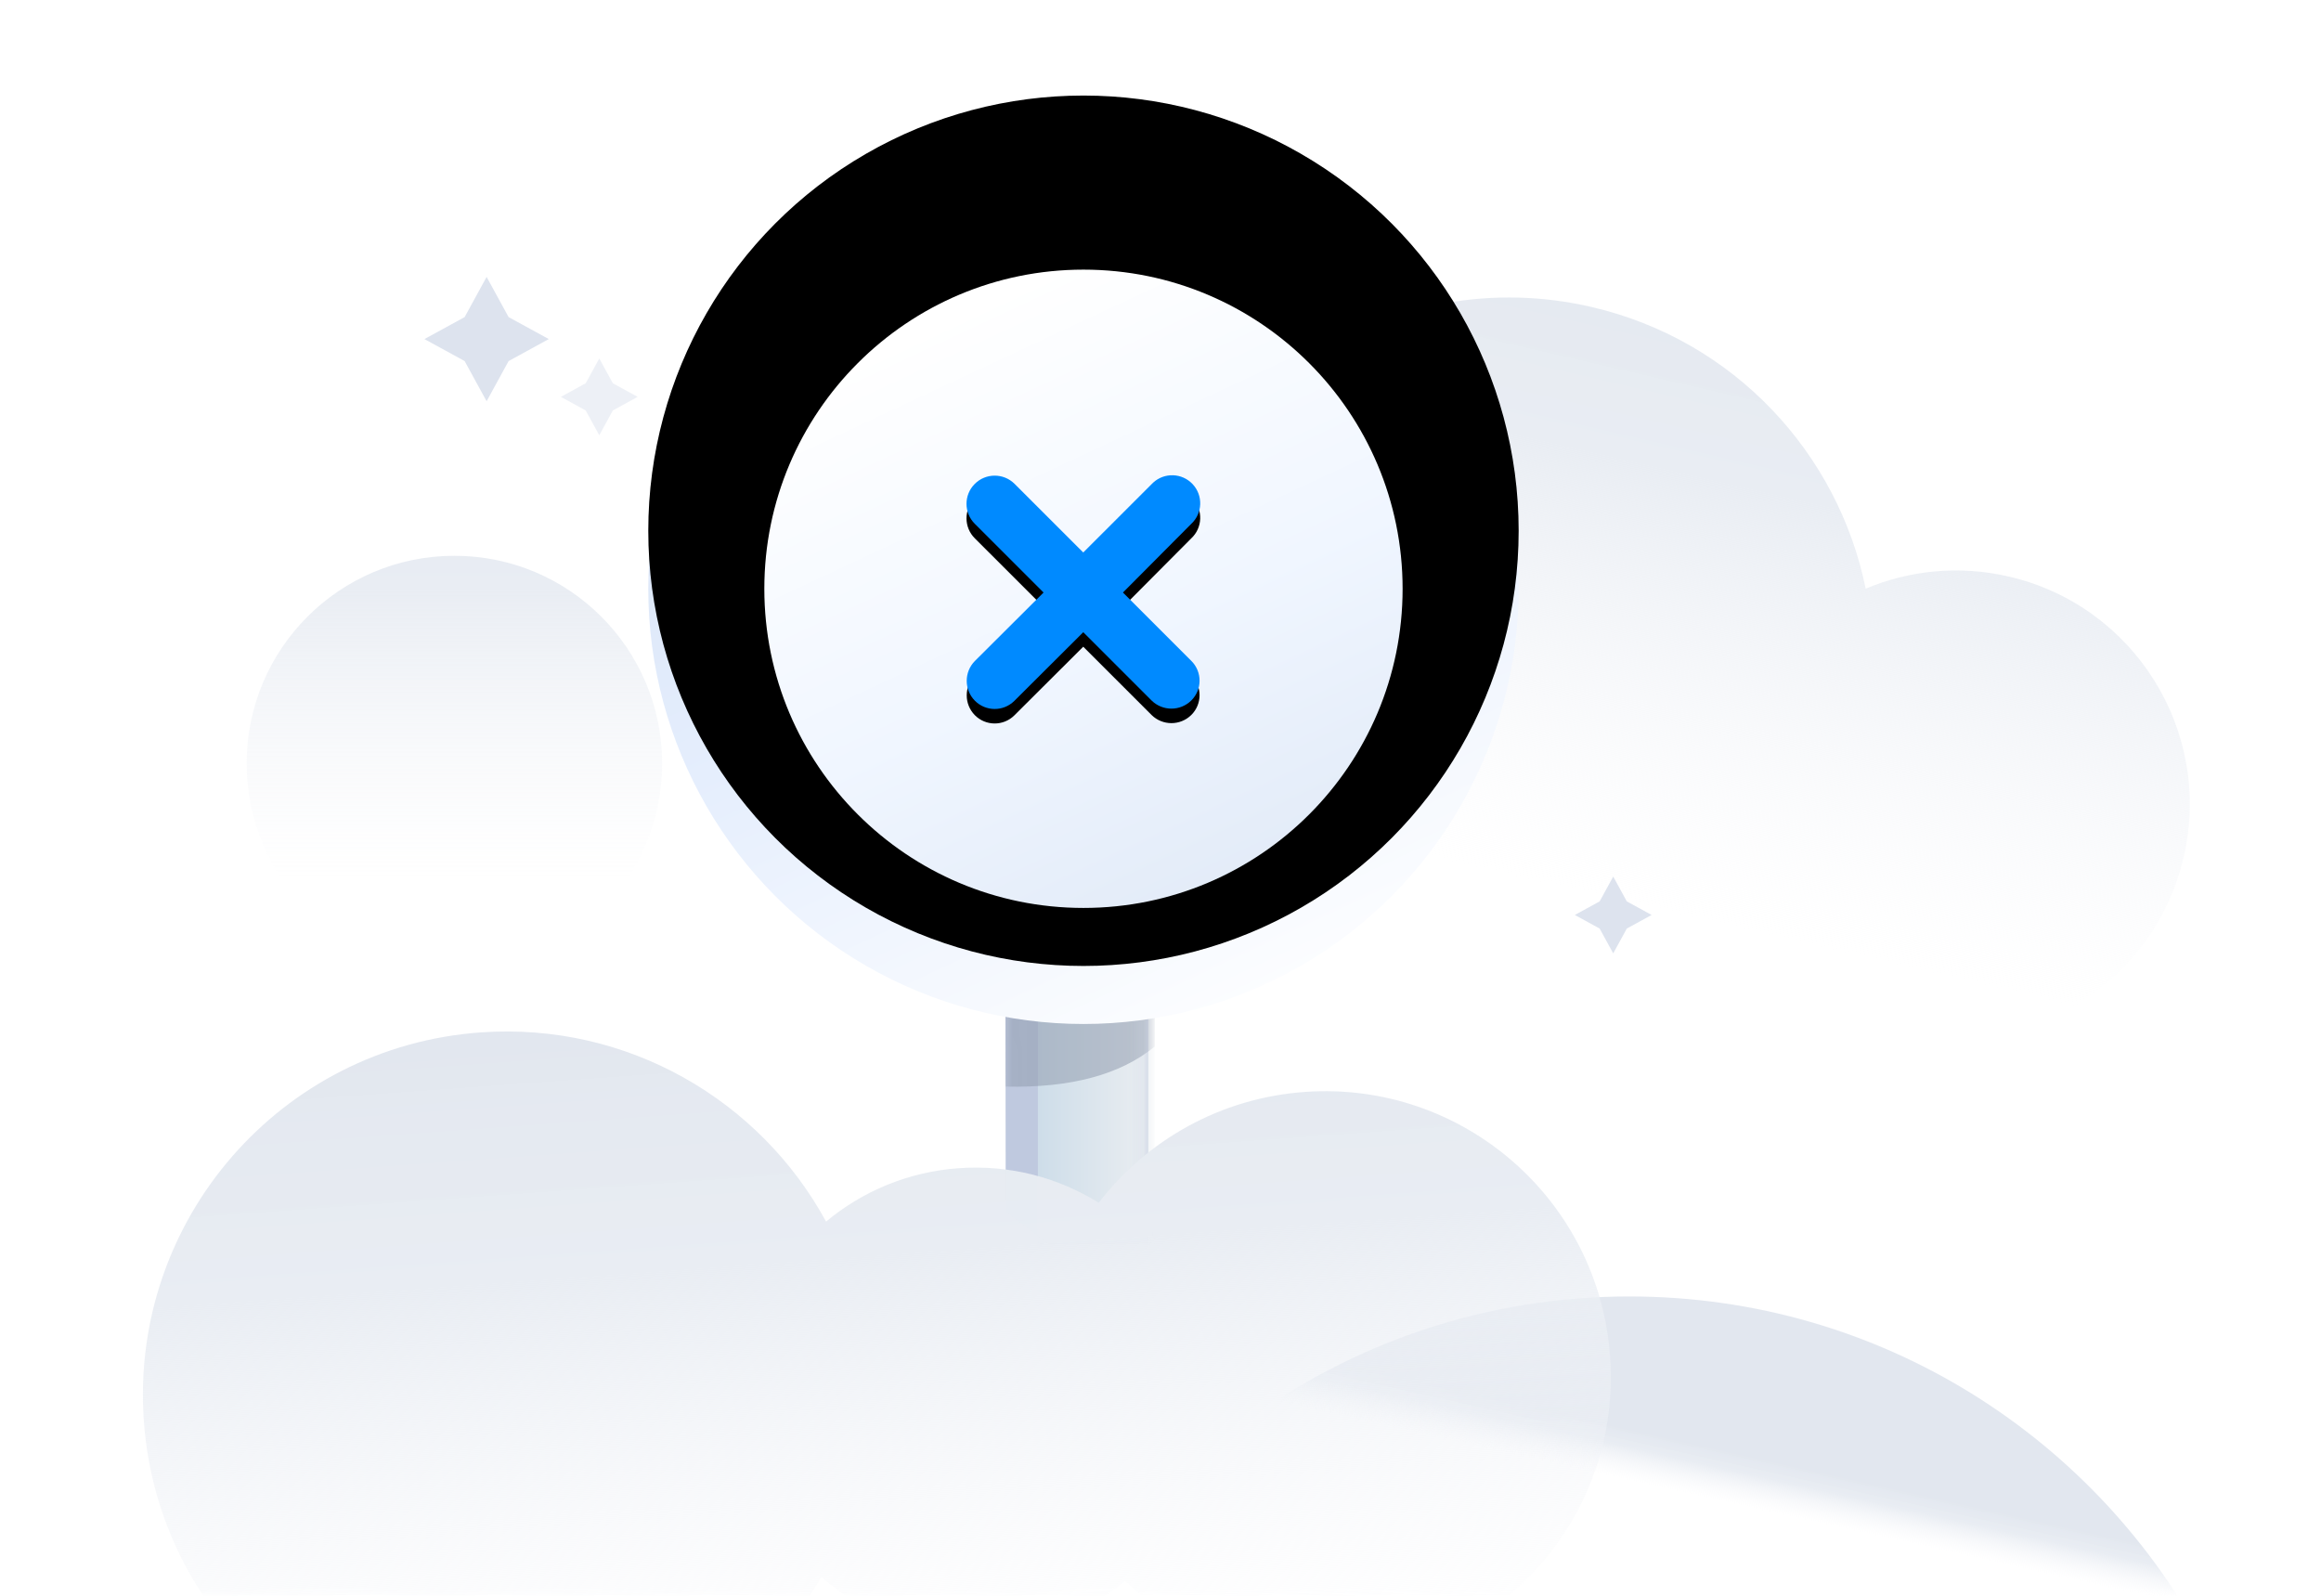 <?xml version="1.0" encoding="UTF-8"?>
<svg width="160px" height="110px" viewBox="0 0 160 110" version="1.1" xmlns="http://www.w3.org/2000/svg" xmlns:xlink="http://www.w3.org/1999/xlink">
    <title>certification</title>
    <defs>
        <rect id="path-1" x="0" y="0" width="160" height="110"></rect>
        <rect id="path-3" x="0" y="0" width="160" height="110"></rect>
        <linearGradient x1="50%" y1="-32.813%" x2="50%" y2="78.888%" id="linearGradient-5">
            <stop stop-color="#E2E7EF" offset="0%"></stop>
            <stop stop-color="#E9EDF3" stop-opacity="0.991" offset="36.78%"></stop>
            <stop stop-color="#F6F7FA" stop-opacity="0" offset="100%"></stop>
        </linearGradient>
        <linearGradient x1="50%" y1="-15.387%" x2="50%" y2="78.888%" id="linearGradient-6">
            <stop stop-color="#E2E7EF" offset="0%"></stop>
            <stop stop-color="#E9EDF3" stop-opacity="0.991" offset="36.78%"></stop>
            <stop stop-color="#F6F7FA" stop-opacity="0" offset="100%"></stop>
        </linearGradient>
        <polygon id="path-7" points="0.006 0 9.852 0 9.852 18.796 2.954 18.796 0.024 16.596"></polygon>
        <linearGradient x1="-45.259%" y1="64.873%" x2="124.862%" y2="64.873%" id="linearGradient-9">
            <stop stop-color="#C0D5E5" offset="0%"></stop>
            <stop stop-color="#F3F3F4" offset="100%"></stop>
        </linearGradient>
        <filter x="-29.1%" y="-49.6%" width="158.2%" height="199.1%" filterUnits="objectBoundingBox" id="filter-10">
            <feGaussianBlur stdDeviation="1" in="SourceGraphic"></feGaussianBlur>
        </filter>
        <linearGradient x1="57.133%" y1="42.778%" x2="50%" y2="52.494%" id="linearGradient-11">
            <stop stop-color="#E2E7EF" offset="0%"></stop>
            <stop stop-color="#E9EDF3" stop-opacity="0.991" offset="36.78%"></stop>
            <stop stop-color="#F6F7FA" stop-opacity="0" offset="100%"></stop>
        </linearGradient>
        <linearGradient x1="50%" y1="0%" x2="50%" y2="93.624%" id="linearGradient-12">
            <stop stop-color="#E2E7EF" offset="0%"></stop>
            <stop stop-color="#E9EDF3" stop-opacity="0.991" offset="36.78%"></stop>
            <stop stop-color="#F6F7FA" stop-opacity="0" offset="100%"></stop>
        </linearGradient>
        <linearGradient x1="34.233%" y1="5.042%" x2="78.602%" y2="100%" id="linearGradient-13">
            <stop stop-color="#D6E2F4" offset="0%"></stop>
            <stop stop-color="#E5EEFD" offset="46.447%"></stop>
            <stop stop-color="#FFFFFF" offset="100%"></stop>
        </linearGradient>
        <circle id="path-14" cx="30" cy="30" r="30"></circle>
        <filter x="-10.0%" y="-10.0%" width="120.0%" height="120.0%" filterUnits="objectBoundingBox" id="filter-15">
            <feGaussianBlur stdDeviation="4" in="SourceAlpha" result="shadowBlurInner1"></feGaussianBlur>
            <feOffset dx="0" dy="-4" in="shadowBlurInner1" result="shadowOffsetInner1"></feOffset>
            <feComposite in="shadowOffsetInner1" in2="SourceAlpha" operator="arithmetic" k2="-1" k3="1" result="shadowInnerInner1"></feComposite>
            <feColorMatrix values="0 0 0 0 0.861   0 0 0 0 0.929   0 0 0 0 0.97  0 0 0 1 0" type="matrix" in="shadowInnerInner1"></feColorMatrix>
        </filter>
        <linearGradient x1="34.233%" y1="5.042%" x2="78.602%" y2="100%" id="linearGradient-16">
            <stop stop-color="#FFFFFF" offset="0%"></stop>
            <stop stop-color="#F0F6FF" offset="54.269%"></stop>
            <stop stop-color="#E1EAF7" offset="100%"></stop>
        </linearGradient>
        <circle id="path-17" cx="30" cy="30" r="22"></circle>
        <filter x="-8.0%" y="-5.7%" width="115.9%" height="115.9%" filterUnits="objectBoundingBox" id="filter-18">
            <feOffset dx="0" dy="1" in="SourceAlpha" result="shadowOffsetOuter1"></feOffset>
            <feGaussianBlur stdDeviation="1" in="shadowOffsetOuter1" result="shadowBlurOuter1"></feGaussianBlur>
            <feColorMatrix values="0 0 0 0 0.664   0 0 0 0 0.752   0 0 0 0 0.805  0 0 0 0.758 0" type="matrix" in="shadowBlurOuter1"></feColorMatrix>
        </filter>
        <path d="M77.411,51.844 L82.121,47.11 C82.904,46.382 82.947,45.157 82.218,44.376 C81.489,43.594 80.264,43.551 79.482,44.279 C79.449,44.31 79.417,44.342 79.385,44.376 L74.675,49.084 L69.938,44.35 C69.176,43.595 67.945,43.6 67.189,44.363 C66.434,45.125 66.44,46.355 67.202,47.11 L71.939,51.844 L67.202,56.565 C66.455,57.323 66.455,58.541 67.202,59.3 C67.949,60.055 69.166,60.062 69.922,59.316 C69.927,59.311 69.933,59.305 69.938,59.3 L74.675,54.579 L79.385,59.287 C80.144,60.034 81.363,60.034 82.121,59.287 C82.877,58.541 82.884,57.324 82.138,56.569 C82.133,56.563 82.127,56.558 82.121,56.552 L77.411,51.844 Z" id="path-19"></path>
        <filter x="-3.1%" y="-3.1%" width="106.2%" height="112.4%" filterUnits="objectBoundingBox" id="filter-20">
            <feMorphology radius="0.5" operator="erode" in="SourceAlpha" result="shadowSpreadOuter1"></feMorphology>
            <feOffset dx="0" dy="1" in="shadowSpreadOuter1" result="shadowOffsetOuter1"></feOffset>
            <feGaussianBlur stdDeviation="0.5" in="shadowOffsetOuter1" result="shadowBlurOuter1"></feGaussianBlur>
            <feColorMatrix values="0 0 0 0 0   0 0 0 0 0   0 0 0 0 0  0 0 0 0.5 0" type="matrix" in="shadowBlurOuter1"></feColorMatrix>
        </filter>
    </defs>
    <g id="Perfma-Design_PC组件库-" stroke="none" stroke-width="1" fill="none" fill-rule="evenodd">
        <g id="空页" transform="translate(-779, -1046)">
            <g id="暂未认证" transform="translate(779, 1046)">
                <mask id="mask-2" fill="white">
                    <use xlink:href="#path-1"></use>
                </mask>
                <g id="蒙版"></g>
                <g id="编组-7" mask="url(#mask-2)">
                    <g transform="translate(0, -11)">
                        <g id="编组-26" stroke-width="1" fill-rule="evenodd" transform="translate(0, 21.074)">
                            <mask id="mask-4" fill="white">
                                <use xlink:href="#path-3"></use>
                            </mask>
                            <g id="蒙版"></g>
                            <g mask="url(#mask-4)">
                                <g transform="translate(8, 5)">
                                    <g id="编组-22备份-3" transform="translate(9.003, 0)">
                                        <circle id="椭圆形备份-11" fill="url(#linearGradient-5)" cx="14.321" cy="37.559" r="14.321"></circle>
                                        <path d="M86.747,8.056 C96.881,8.056 105.61,14.07 109.559,22.725 C112.206,20.816 115.457,19.691 118.969,19.691 C127.867,19.691 135.081,26.905 135.081,35.802 C135.081,44.7 127.867,51.914 118.969,51.914 C114.492,51.914 110.442,50.087 107.522,47.139 C103.017,53.8 95.394,58.179 86.747,58.179 C72.906,58.179 61.686,46.958 61.686,33.117 C61.686,19.276 72.906,8.056 86.747,8.056 Z" id="形状结合备份-6" fill="url(#linearGradient-6)" transform="translate(98.383, 33.117) rotate(13) translate(-98.383, -33.117) "></path>
                                        <polygon id="星形备份-7" fill="#DDE3EE" points="95.142 48.933 94.206 50.645 93.27 48.933 91.559 47.997 93.27 47.061 94.206 45.35 95.142 47.061 96.853 47.997"></polygon>
                                        <polygon id="星形备份-8" fill="#DDE3EE" points="18.058 9.815 16.542 12.586 15.027 9.815 12.256 8.299 15.027 6.784 16.542 4.013 18.058 6.784 20.828 8.299"></polygon>
                                        <polygon id="星形备份-9" fill="#DDE3EE" opacity="0.5" points="25.244 13.219 24.308 14.93 23.372 13.219 21.66 12.283 23.372 11.347 24.308 9.636 25.244 11.347 26.955 12.283"></polygon>
                                    </g>
                                    <g id="编组-4" transform="translate(60.62, 51.022)">
                                        <g id="矩形备份-2-+-路径-2蒙版" transform="translate(0.685, 0.858)">
                                            <mask id="mask-8" fill="white">
                                                <use xlink:href="#path-7"></use>
                                            </mask>
                                            <use id="蒙版" fill="#BFC9DF" xlink:href="#path-7"></use>
                                            <polygon id="矩形备份-2" fill="url(#linearGradient-9)" mask="url(#mask-8)" points="2.244 7.10542736e-15 10.299 7.10542736e-15 10.299 18.796 2.244 18.796"></polygon>
                                            <path d="M0.006,2.685 C4.866,3.101 8.297,2.84 10.299,1.904 C10.313,1.944 10.313,3.038 10.299,5.185 C7.932,7.127 4.501,8.049 0.006,7.948 C-0.002,7.985 -0.002,6.23 0.006,2.685 Z" id="路径-2" fill-opacity="0.537" fill="#8F9AAE" filter="url(#filter-10)" mask="url(#mask-8)"></path>
                                        </g>
                                    </g>
                                    <g id="编组-23备份-3" transform="translate(0, 50.67)">
                                        <path d="M104.327,23.624 C121.637,23.624 136.66,33.427 144.158,47.79 L64.497,47.79 C71.995,33.427 87.018,23.624 104.327,23.624 Z" id="路径备份-4" fill="url(#linearGradient-11)"></path>
                                        <path d="M26.852,3.58 C36.986,3.58 45.715,9.595 49.664,18.25 C52.311,16.34 55.561,15.216 59.074,15.216 C62.596,15.216 65.855,16.346 68.506,18.264 C72.113,14.198 77.378,11.636 83.241,11.636 C94.116,11.636 102.932,20.452 102.932,31.327 C102.932,42.202 94.116,51.019 83.241,51.019 C77.378,51.019 72.113,48.456 68.506,44.39 C65.855,46.308 62.596,47.438 59.074,47.438 C54.597,47.438 50.546,45.612 47.626,42.664 C43.122,49.325 35.498,53.704 26.852,53.704 C13.011,53.704 1.79,42.483 1.79,28.642 C1.79,14.801 13.011,3.58 26.852,3.58 Z" id="形状结合备份-7" fill="url(#linearGradient-12)" transform="translate(52.361, 28.642) rotate(-4) translate(-52.361, -28.642) "></path>
                                    </g>
                                </g>
                            </g>
                        </g>
                        <g id="编组-65备份" stroke-width="1" fill-rule="evenodd" transform="translate(74.8, 51.5) rotate(21) translate(-74.8, -51.5) translate(35.8, 12)">
                            <g id="编组-66" transform="translate(38.928, 39.62) rotate(-21) translate(-38.928, -39.62) translate(8.928, 9.62)">
                                <g id="椭圆形备份-12">
                                    <use fill="url(#linearGradient-13)" fill-rule="evenodd" xlink:href="#path-14"></use>
                                    <use fill="black" fill-opacity="1" filter="url(#filter-15)" xlink:href="#path-14"></use>
                                </g>
                                <g id="椭圆形备份-13">
                                    <use fill="black" fill-opacity="1" filter="url(#filter-18)" xlink:href="#path-17"></use>
                                    <use fill="url(#linearGradient-16)" fill-rule="evenodd" xlink:href="#path-17"></use>
                                </g>
                            </g>
                        </g>
                        <g id="路径" fill-rule="nonzero">
                            <use fill="black" fill-opacity="1" filter="url(#filter-20)" xlink:href="#path-19"></use>
                            <use fill="#008AFF" xlink:href="#path-19"></use>
                        </g>
                    </g>
                </g>
            </g>
        </g>
    </g>
</svg>